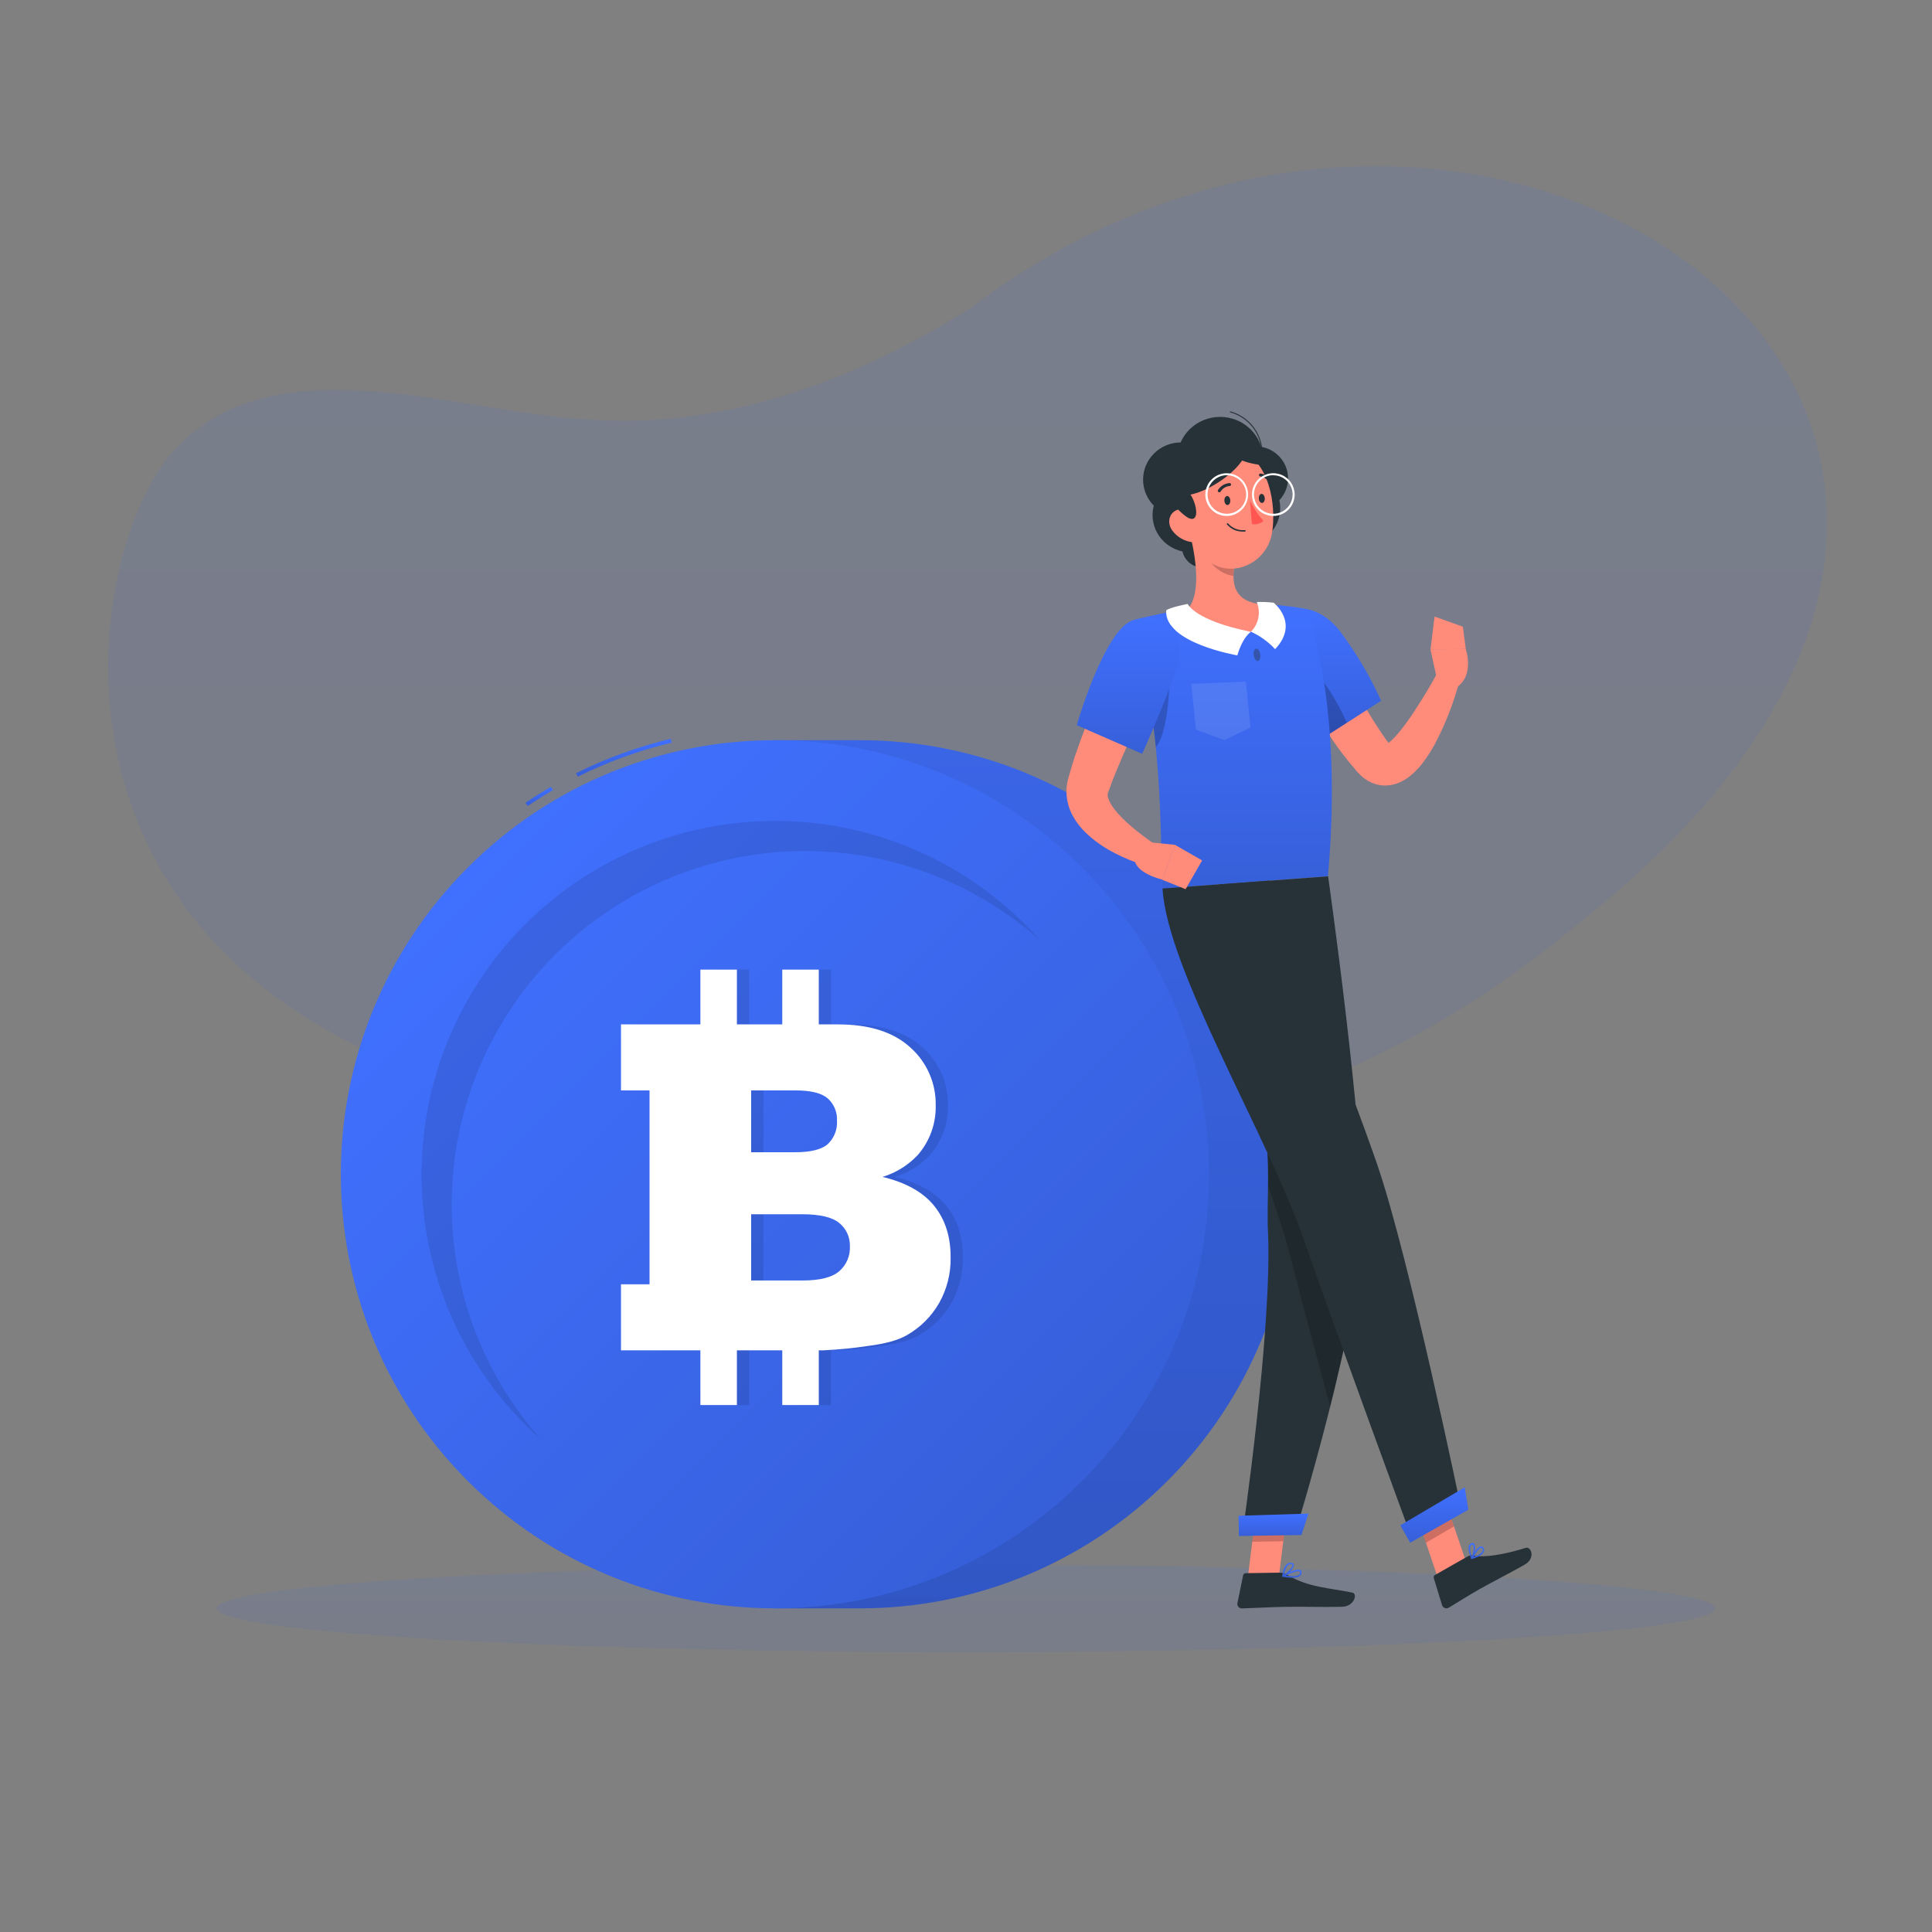 <svg width="500" height="500" viewBox="0 0 500 500" fill="none" xmlns="http://www.w3.org/2000/svg">
<rect x="0" y="0" width="500" height="500" fill="#808080" stroke="none"/>
<path opacity="0.1" d="M151.655 108.523C186.582 111.264 221.509 98.641 251.546 79.455C387.332 -22.938 571.109 109.806 409.963 237.797C330.478 304.76 248.943 303.012 167.886 290.728C3.246 273.403 18.32 149.8 43.604 118.204C69.278 87.388 117.935 106.763 151.655 108.523Z" fill="url(#paint0_linear)"/>
<path opacity="0.1" d="M250 427.56C357.082 427.56 443.89 422.492 443.89 416.24C443.89 409.988 357.082 404.92 250 404.92C142.917 404.92 56.11 409.988 56.11 416.24C56.11 422.492 142.917 427.56 250 427.56Z" fill="url(#paint1_linear)"/>
<path d="M222.63 191.56H200.55V416.24H222.63C237.383 416.24 251.991 413.334 265.621 407.689C279.25 402.043 291.635 393.768 302.066 383.336C312.498 372.905 320.773 360.52 326.419 346.891C332.064 333.261 334.97 318.653 334.97 303.9C334.97 289.147 332.064 274.539 326.419 260.909C320.773 247.28 312.498 234.895 302.066 224.464C291.635 214.032 279.25 205.757 265.621 200.111C251.991 194.466 237.383 191.56 222.63 191.56Z" fill="url(#paint2_linear)"/>
<path opacity="0.1" d="M222.63 191.56H200.55V416.24H222.63C237.383 416.24 251.991 413.334 265.621 407.689C279.25 402.043 291.635 393.768 302.066 383.336C312.498 372.905 320.773 360.52 326.419 346.891C332.064 333.261 334.97 318.653 334.97 303.9C334.97 289.147 332.064 274.539 326.419 260.909C320.773 247.28 312.498 234.895 302.066 224.464C291.635 214.032 279.25 205.757 265.621 200.111C251.991 194.466 237.383 191.56 222.63 191.56Z" fill="black"/>
<path d="M149.52 201L149.07 200.11C156.879 196.22 165.105 193.23 173.59 191.2L173.82 192.2C165.414 194.206 157.261 197.158 149.52 201Z" fill="url(#paint3_linear)"/>
<path d="M136.54 208.59L135.99 207.76C138.14 206.32 140.36 204.92 142.59 203.63L143.09 204.49C140.88 205.78 138.68 207.16 136.54 208.59Z" fill="url(#paint4_linear)"/>
<path d="M279.986 383.336C323.858 339.464 323.858 268.335 279.986 224.463C236.115 180.592 164.985 180.592 121.114 224.463C77.242 268.335 77.242 339.464 121.114 383.336C164.985 427.207 236.115 427.207 279.986 383.336Z" fill="url(#paint5_linear)"/>
<path opacity="0.1" d="M269.1 243.28C251.656 227.815 228.967 219.592 205.665 220.289C182.364 220.986 160.207 230.551 143.718 247.03C127.23 263.51 117.653 285.662 116.943 308.963C116.234 332.264 124.445 354.958 139.9 372.41C130.561 364.131 123.014 354.028 117.724 342.724C112.435 331.42 109.513 319.153 109.14 306.678C108.767 294.202 110.95 281.783 115.555 270.183C120.16 258.582 127.089 248.047 135.916 239.224C144.744 230.401 155.283 223.478 166.886 218.879C178.489 214.281 190.909 212.104 203.384 212.484C215.859 212.864 228.125 215.792 239.426 221.088C250.727 226.384 260.826 233.936 269.1 243.28Z" fill="black"/>
<path opacity="0.1" d="M244.94 312.09C242.08 308.543 237.62 306.04 231.56 304.58C235.031 303.528 238.166 301.583 240.65 298.94C243.755 295.397 245.421 290.82 245.32 286.11C245.377 283.287 244.823 280.485 243.696 277.896C242.569 275.307 240.895 272.992 238.79 271.11C234.43 267.11 228.187 265.11 220.06 265.11H215.06V250.94H205.6V265.11H193.87V250.94H184.42V265.11H163.87V282.2H171.26V332.37H163.87V349.46H184.42V363.63H193.87V349.46H205.6V363.63H215.06V349.46H216.26C220.17 349.279 224.069 348.895 227.94 348.31C232.353 347.743 235.653 346.823 237.84 345.55C241.305 343.579 244.184 340.721 246.18 337.27C248.218 333.676 249.254 329.601 249.18 325.47C249.213 320.103 247.8 315.643 244.94 312.09ZM197.56 282.2H209.07C213.023 282.2 215.793 282.89 217.38 284.27C218.183 284.991 218.814 285.882 219.228 286.879C219.641 287.876 219.827 288.952 219.77 290.03C219.842 291.155 219.665 292.283 219.252 293.332C218.839 294.381 218.2 295.326 217.38 296.1C215.793 297.5 212.963 298.2 208.89 298.2H197.56V282.2ZM220.34 329C218.5 330.593 215.337 331.39 210.85 331.39H197.56V314.25H210.79C215.363 314.25 218.557 315.007 220.37 316.52C221.256 317.243 221.964 318.16 222.439 319.201C222.914 320.241 223.144 321.377 223.11 322.52C223.174 323.74 222.957 324.958 222.477 326.081C221.997 327.205 221.266 328.203 220.34 329Z" fill="black"/>
<path d="M241.78 312.09C238.92 308.543 234.46 306.04 228.4 304.58C231.873 303.526 235.01 301.581 237.5 298.94C240.598 295.394 242.26 290.818 242.16 286.11C242.217 283.287 241.663 280.485 240.536 277.896C239.409 275.307 237.735 272.992 235.63 271.11C231.27 267.11 225.027 265.11 216.9 265.11H211.9V250.94H202.45V265.11H190.71V250.94H181.26V265.11H160.71V282.2H168.1V332.37H160.71V349.46H181.26V363.63H190.71V349.46H202.45V363.63H211.9V349.46H213.1C217.011 349.279 220.909 348.895 224.78 348.31C229.187 347.743 232.487 346.823 234.68 345.55C238.148 343.582 241.027 340.723 243.02 337.27C245.058 333.676 246.094 329.601 246.02 325.47C246.053 320.103 244.64 315.643 241.78 312.09ZM194.4 282.2H205.91C209.863 282.2 212.633 282.89 214.22 284.27C215.023 284.991 215.654 285.882 216.068 286.879C216.481 287.876 216.667 288.952 216.61 290.03C216.682 291.155 216.506 292.283 216.092 293.332C215.679 294.381 215.04 295.326 214.22 296.1C212.627 297.5 209.797 298.2 205.73 298.2H194.4V282.2ZM217.18 329C215.34 330.593 212.177 331.39 207.69 331.39H194.4V314.25H207.63C212.197 314.25 215.39 315.007 217.21 316.52C218.098 317.242 218.807 318.159 219.282 319.199C219.758 320.24 219.986 321.376 219.95 322.52C220.014 323.74 219.797 324.958 219.317 326.081C218.837 327.205 218.106 328.203 217.18 329Z" fill="white"/>
<path d="M308.07 142.92C313.477 142.92 317.86 138.604 317.86 133.28C317.86 127.956 313.477 123.64 308.07 123.64C302.663 123.64 298.28 127.956 298.28 133.28C298.28 138.604 302.663 142.92 308.07 142.92Z" fill="#263238"/>
<path d="M316.75 141.38C316.764 142.461 316.456 143.521 315.866 144.427C315.276 145.332 314.429 146.042 313.435 146.465C312.44 146.888 311.342 147.006 310.28 146.804C309.219 146.601 308.241 146.088 307.472 145.329C306.703 144.569 306.177 143.598 305.961 142.539C305.745 141.48 305.848 140.381 306.259 139.381C306.669 138.381 307.367 137.526 308.265 136.924C309.163 136.322 310.219 136 311.3 136C312.011 135.995 312.717 136.13 313.376 136.397C314.035 136.665 314.635 137.06 315.141 137.56C315.647 138.059 316.05 138.654 316.326 139.31C316.602 139.965 316.746 140.669 316.75 141.38Z" fill="#263238"/>
<path d="M321.53 141.13C326.937 141.13 331.32 136.814 331.32 131.49C331.32 126.166 326.937 121.85 321.53 121.85C316.123 121.85 311.74 126.166 311.74 131.49C311.74 136.814 316.123 141.13 321.53 141.13Z" fill="#263238"/>
<path d="M322.97 408.01L331 407.89L333.31 389.27L325.28 389.39L322.97 408.01Z" fill="#FF8B7B"/>
<path d="M371.85 407.58L379.11 403.34L373.29 386.17L366.04 390.41L371.85 407.58Z" fill="#FF8B7B"/>
<path d="M379.89 402.77L371.38 407.6C371.24 407.676 371.132 407.799 371.073 407.947C371.015 408.095 371.01 408.259 371.06 408.41L373.2 415.41C373.254 415.579 373.345 415.733 373.466 415.861C373.588 415.99 373.736 416.09 373.902 416.153C374.067 416.217 374.244 416.242 374.42 416.228C374.597 416.213 374.767 416.159 374.92 416.07C377.63 414.47 379.54 413.18 382.99 411.22C385.11 410.02 391.64 406.61 394.57 404.94C397.5 403.27 396.24 400.17 394.89 400.58C388.84 402.46 383.89 403.14 381.27 402.58C380.802 402.476 380.313 402.543 379.89 402.77Z" fill="#263238"/>
<path d="M331.16 407L322.39 407.14C322.232 407.141 322.08 407.197 321.958 407.297C321.836 407.397 321.752 407.536 321.72 407.69L320.25 414.85C320.212 415.023 320.214 415.202 320.255 415.373C320.297 415.545 320.377 415.705 320.49 415.841C320.603 415.977 320.745 416.086 320.907 416.158C321.068 416.231 321.243 416.266 321.42 416.26C324.58 416.16 329.15 415.9 333.12 415.84C337.77 415.77 341.79 415.96 347.24 415.84C350.53 415.79 351.39 412.45 350.01 412.17C343.71 410.89 338.58 410.82 333.1 407.56C332.517 407.199 331.846 407.005 331.16 407Z" fill="#263238"/>
<path d="M343.4 163.85C344.52 166.2 345.73 168.74 346.96 171.15C348.19 173.56 349.45 176.03 350.75 178.41C353.246 183.117 356.045 187.656 359.13 192L359.7 192.79C359.79 192.91 359.79 192.92 359.78 192.94C359.53 192.823 359.264 192.745 358.99 192.71C358.55 192.66 358.23 192.81 358.27 192.85C358.483 192.814 358.685 192.728 358.86 192.6C359.691 192.027 360.45 191.355 361.12 190.6C361.96 189.688 362.748 188.73 363.48 187.73C365.05 185.67 366.48 183.39 367.95 181.07C369.42 178.75 370.78 176.33 372.11 173.98L377.73 176.17C376.213 181.903 374.049 187.446 371.28 192.69C370.513 194.068 369.672 195.403 368.76 196.69C367.719 198.176 366.488 199.521 365.1 200.69C364.178 201.461 363.147 202.091 362.04 202.56C360.505 203.211 358.821 203.432 357.17 203.2C355.498 202.921 353.933 202.195 352.64 201.1C352.146 200.68 351.681 200.225 351.25 199.74L350.51 198.86C348.534 196.584 346.694 194.193 345 191.7C343.29 189.27 341.75 186.77 340.25 184.26C338.75 181.75 337.36 179.19 336.03 176.6C334.7 174.01 333.45 171.45 332.26 168.6L343.4 163.85Z" fill="#FF8B7B"/>
<path d="M329 163.8C326.84 171.16 342.08 191.23 342.08 191.23L357.44 181.35C354.544 174.987 350.973 168.952 346.79 163.35C340.45 155.28 331.33 155.72 329 163.8Z" fill="url(#paint6_linear)"/>
<path opacity="0.2" d="M338.32 172.44C341.48 173.79 346.13 181.44 348.55 187.04L342 191.23C338.358 186.36 335.082 181.226 332.2 175.87C334.29 173.61 336.65 171.73 338.32 172.44Z" fill="black"/>
<path d="M372.19 177.09L370.19 168.04L379.32 167.97C379.32 167.97 381.76 174.77 376.86 177.97L372.19 177.09Z" fill="#FF8B7B"/>
<path d="M371.26 159.56L378.58 162.19L379.35 167.97L370.22 168.04L371.26 159.56Z" fill="#FF8B7B"/>
<path opacity="0.2" d="M333.31 389.27L332.12 398.87L324.08 399L325.28 389.4L333.31 389.27Z" fill="black"/>
<path opacity="0.2" d="M366.04 390.41L373.3 386.18L376.29 395.03L369.03 399.26L366.04 390.41Z" fill="black"/>
<path d="M293.17 160.54C301.82 191.03 300.08 223.39 300.86 229.94C307.13 229.49 330.78 227.72 343.67 226.76C347.78 180.89 338.05 157.6 338.05 157.6C338.05 157.6 335.3 157.07 331.55 156.68C330.38 156.56 329.11 156.46 327.79 156.39C327.06 156.39 326.32 156.32 325.57 156.31C319.483 156.414 313.406 156.865 307.37 157.66C306.23 157.8 305.07 157.98 303.94 158.16C302.81 158.34 301.88 158.53 300.94 158.72C296.55 159.59 293.17 160.54 293.17 160.54Z" fill="url(#paint7_linear)"/>
<path opacity="0.1" d="M323.62 188.26L316.87 191.56L309.51 188.83L308.3 176.98L322.42 176.41L323.62 188.26Z" fill="white"/>
<path opacity="0.2" d="M302.31 173.62C303.08 176.57 302.2 190.03 299.12 193.35C298.7 189.04 298.12 184.54 297.4 179.94L302.31 173.62Z" fill="black"/>
<path d="M307.65 137C309.24 142.77 311.18 153.42 307.37 157.63C310.79 160.56 315.22 163.9 322.2 163.63C329.18 163.36 327.6 158.63 325.57 156.28C318.93 155.2 318.73 150.34 319.57 145.71L307.65 137Z" fill="#FF8B7B"/>
<path d="M307.37 156.3C307.37 156.3 309.19 160.61 323.74 163.51C321.33 165.28 320.23 169.61 320.23 169.61C320.23 169.61 301.23 166.42 301.81 157.96C302.8 157.16 307.37 156.3 307.37 156.3Z" fill="white"/>
<path d="M330 168C328.232 166.102 326.109 164.569 323.75 163.49C324.728 162.497 325.392 161.239 325.659 159.871C325.926 158.503 325.783 157.087 325.25 155.8C326.709 155.752 328.17 155.813 329.62 155.98C329.62 155.98 336.38 161.24 330 168Z" fill="white"/>
<path opacity="0.4" d="M324.45 169.6C324.58 170.48 325.07 171.13 325.55 171.06C326.03 170.99 326.3 170.22 326.17 169.34C326.04 168.46 325.55 167.8 325.08 167.87C324.61 167.94 324.32 168.71 324.45 169.6Z" fill="#263238"/>
<path opacity="0.2" d="M312.5 140.59L319.5 145.74C319.295 146.818 319.188 147.913 319.18 149.01C316.66 148.83 313.03 146.35 312.57 143.76C312.353 142.717 312.329 141.642 312.5 140.59Z" fill="black"/>
<path d="M315.76 129.83C321.913 129.83 326.9 124.919 326.9 118.86C326.9 112.801 321.913 107.89 315.76 107.89C309.608 107.89 304.62 112.801 304.62 118.86C304.62 124.919 309.608 129.83 315.76 129.83Z" fill="#263238"/>
<path d="M326.16 120.27C326.129 120.259 326.103 120.236 326.088 120.206C326.073 120.176 326.07 120.142 326.08 120.11C326.463 118.734 326.567 117.296 326.387 115.879C326.207 114.462 325.745 113.096 325.03 111.86C323.578 109.335 321.188 107.484 318.38 106.71C318.348 106.702 318.321 106.682 318.304 106.654C318.287 106.626 318.282 106.592 318.29 106.56C318.298 106.528 318.318 106.501 318.346 106.484C318.375 106.467 318.408 106.462 318.44 106.47C319.864 106.856 321.197 107.52 322.364 108.422C323.531 109.325 324.508 110.449 325.24 111.73C325.973 112.996 326.446 114.395 326.631 115.846C326.817 117.297 326.711 118.77 326.32 120.18C326.309 120.212 326.286 120.238 326.257 120.255C326.227 120.271 326.193 120.277 326.16 120.27Z" fill="#263238"/>
<path d="M324.93 132.09C329.58 132.09 333.35 128.378 333.35 123.8C333.35 119.222 329.58 115.51 324.93 115.51C320.28 115.51 316.51 119.222 316.51 123.8C316.51 128.378 320.28 132.09 324.93 132.09Z" fill="#263238"/>
<path d="M305.62 133.78C311.027 133.78 315.41 129.464 315.41 124.14C315.41 118.816 311.027 114.5 305.62 114.5C300.213 114.5 295.83 118.816 295.83 124.14C295.83 129.464 300.213 133.78 305.62 133.78Z" fill="#263238"/>
<path d="M306.3 128.27C307.38 136.16 307.61 140.84 311.91 144.61C318.39 150.28 327.91 145.92 329.21 137.87C330.39 130.62 328.43 118.93 320.43 116.35C318.67 115.772 316.791 115.654 314.972 116.007C313.153 116.36 311.455 117.172 310.039 118.367C308.622 119.562 307.535 121.099 306.881 122.832C306.227 124.565 306.027 126.437 306.3 128.27Z" fill="#FF8B7B"/>
<path d="M301.82 124.34C302.64 135.44 327.16 119.91 321.94 113.99C316.72 108.07 308.71 112.25 305.82 114.92C302.21 118.25 301.62 121.62 301.82 124.34Z" fill="#263238"/>
<path d="M320.91 114.45C325.43 113.07 333.15 121.13 326.23 120.32C319.31 119.51 315.61 116.08 320.91 114.45Z" fill="#263238"/>
<path d="M303.37 137.28C303.957 138.081 304.697 138.758 305.546 139.273C306.396 139.788 307.338 140.13 308.32 140.28C310.95 140.66 311.92 138.22 310.9 135.92C309.99 133.85 307.51 131.16 305.01 131.84C302.51 132.52 301.93 135.29 303.37 137.28Z" fill="#FF8B7B"/>
<path d="M335.1 397L321.51 397.21C321.51 397.21 329.36 343.52 328.14 318.54C327.77 310.94 328.98 300.31 326.98 288.92C324.44 274.56 323.22 268.84 319.98 250.7C317.64 237.76 315.57 228.89 315.57 228.89L343.71 226.79C343.71 226.79 352.9 291.5 352.63 315.99C352.31 341.43 335.1 397 335.1 397Z" fill="#263238"/>
<path d="M305.14 125.42C309.68 126.73 311.76 137.7 306.39 133.24C301.02 128.78 299.82 123.89 305.14 125.42Z" fill="#263238"/>
<path opacity="0.2" d="M327 288.89C327.956 294.84 328.351 300.866 328.18 306.89C330.52 313.5 332.56 319.76 333.98 325.33C336.47 335.08 340.41 349.86 344.25 364.07C348.42 347.43 352.48 328.2 352.61 315.94L327 288.89Z" fill="black"/>
<path d="M328.49 227.89C328.49 227.89 348.71 278.99 356.37 301.22C364.77 325.57 378.32 391.3 378.32 391.3L365.54 398.56C365.54 398.56 345.61 344.37 337.36 320.65C327.96 293.65 302.07 250.94 300.86 229.95L328.49 227.89Z" fill="#263238"/>
<path d="M380.01 390.71L364.95 399.25L362.4 394.75L379.07 384.92L380.01 390.71Z" fill="url(#paint8_linear)"/>
<path d="M336.81 397.26L320.62 397.51L320.54 392.28L338.63 391.72L336.81 397.26Z" fill="url(#paint9_linear)"/>
<path d="M316.87 129.59C316.92 130.24 317.3 130.74 317.72 130.7C318.14 130.66 318.44 130.12 318.4 129.48C318.36 128.84 317.97 128.34 317.55 128.37C317.13 128.4 316.82 129 316.87 129.59Z" fill="#263238"/>
<path d="M325.79 129.05C325.79 129.7 326.22 130.19 326.64 130.16C327.06 130.13 327.37 129.58 327.32 128.94C327.27 128.3 326.89 127.79 326.47 127.82C326.05 127.85 325.74 128.4 325.79 129.05Z" fill="#263238"/>
<path d="M323.49 129.54C324.409 131.458 325.587 133.241 326.99 134.84C326.577 135.182 326.096 135.431 325.578 135.569C325.06 135.707 324.518 135.731 323.99 135.64L323.49 129.54Z" fill="#FF5652"/>
<path d="M321.35 137.57C320.624 137.541 319.912 137.363 319.258 137.046C318.604 136.73 318.023 136.282 317.55 135.73C317.532 135.711 317.518 135.688 317.509 135.663C317.5 135.638 317.497 135.611 317.499 135.584C317.501 135.558 317.509 135.532 317.521 135.509C317.534 135.485 317.552 135.465 317.573 135.449C317.594 135.433 317.618 135.421 317.644 135.415C317.67 135.409 317.697 135.408 317.723 135.413C317.749 135.418 317.774 135.428 317.796 135.443C317.818 135.458 317.836 135.477 317.85 135.5C318.387 136.101 319.058 136.566 319.809 136.86C320.559 137.154 321.368 137.267 322.17 137.19C322.195 137.187 322.219 137.189 322.243 137.197C322.266 137.204 322.288 137.216 322.307 137.232C322.326 137.248 322.341 137.267 322.352 137.289C322.363 137.311 322.369 137.335 322.37 137.36C322.373 137.385 322.371 137.41 322.364 137.434C322.356 137.458 322.345 137.481 322.329 137.5C322.313 137.52 322.294 137.536 322.271 137.548C322.249 137.56 322.225 137.567 322.2 137.57C321.917 137.59 321.633 137.59 321.35 137.57Z" fill="#263238"/>
<path d="M315.51 127.4C315.445 127.399 315.383 127.378 315.33 127.34C315.288 127.314 315.252 127.279 315.224 127.238C315.195 127.198 315.175 127.152 315.165 127.103C315.155 127.055 315.154 127.005 315.164 126.956C315.173 126.907 315.192 126.861 315.22 126.82C315.537 126.3 315.976 125.864 316.499 125.551C317.021 125.237 317.612 125.055 318.22 125.02C318.321 125.02 318.418 125.06 318.489 125.131C318.56 125.203 318.6 125.299 318.6 125.4C318.6 125.501 318.56 125.597 318.489 125.669C318.418 125.74 318.321 125.78 318.22 125.78C317.744 125.819 317.285 125.971 316.88 126.223C316.474 126.475 316.135 126.82 315.89 127.23C315.85 127.292 315.793 127.341 315.725 127.372C315.658 127.402 315.583 127.412 315.51 127.4Z" fill="#263238"/>
<path d="M328.75 125.05C328.686 125.05 328.623 125.032 328.568 124.998C328.514 124.965 328.469 124.917 328.44 124.86C328.213 124.439 327.888 124.079 327.493 123.81C327.098 123.54 326.645 123.369 326.17 123.31C326.121 123.307 326.072 123.295 326.027 123.273C325.983 123.252 325.943 123.221 325.91 123.184C325.878 123.147 325.853 123.103 325.837 123.056C325.822 123.009 325.816 122.959 325.82 122.91C325.825 122.811 325.869 122.718 325.942 122.651C326.015 122.583 326.111 122.547 326.21 122.55C326.811 122.618 327.387 122.829 327.889 123.164C328.392 123.5 328.807 123.951 329.1 124.48C329.148 124.568 329.16 124.671 329.134 124.768C329.108 124.865 329.046 124.948 328.96 125C328.898 125.04 328.824 125.057 328.75 125.05Z" fill="#263238"/>
<path d="M382.89 402.68C382.256 403.017 381.585 403.279 380.89 403.46C380.855 403.471 380.817 403.471 380.781 403.46C380.746 403.449 380.714 403.428 380.69 403.4C380.671 403.368 380.66 403.332 380.66 403.295C380.66 403.258 380.671 403.222 380.69 403.19C380.86 402.89 382.33 400.19 383.32 400.19C383.431 400.189 383.54 400.217 383.637 400.271C383.733 400.326 383.814 400.404 383.87 400.5C383.983 400.652 384.055 400.829 384.081 401.016C384.108 401.203 384.087 401.393 384.02 401.57C383.779 402.056 383.381 402.447 382.89 402.68ZM381.27 402.96C382.59 402.52 383.48 401.96 383.68 401.43C383.724 401.308 383.736 401.177 383.715 401.049C383.694 400.922 383.641 400.801 383.56 400.7C383.48 400.58 383.41 400.56 383.35 400.56C382.83 400.59 381.89 401.91 381.27 403V402.96Z" fill="url(#paint10_linear)"/>
<path d="M381 403.45H380.9C380.866 403.448 380.833 403.436 380.805 403.417C380.777 403.398 380.754 403.371 380.74 403.34C380.74 403.25 379.74 401.14 380.16 400.02C380.207 399.882 380.283 399.756 380.383 399.651C380.483 399.546 380.605 399.463 380.74 399.41C380.864 399.34 381.008 399.315 381.148 399.339C381.288 399.362 381.416 399.433 381.51 399.54C382.1 400.24 381.57 402.54 381.07 403.36C381.059 403.398 381.034 403.43 381 403.45ZM380.81 399.82C380.739 399.857 380.676 399.908 380.624 399.97C380.573 400.032 380.534 400.103 380.51 400.18C380.377 401.086 380.523 402.01 380.93 402.83C381.34 401.88 381.57 400.22 381.22 399.83C381.22 399.83 381.12 399.7 380.89 399.83L380.81 399.82Z" fill="url(#paint11_linear)"/>
<path d="M332 408.06C331.966 408.048 331.936 408.026 331.913 407.998C331.89 407.97 331.875 407.936 331.87 407.9C331.862 407.862 331.868 407.822 331.886 407.787C331.904 407.753 331.934 407.725 331.97 407.71C332.33 407.51 335.53 405.83 336.51 406.35C336.602 406.401 336.68 406.474 336.736 406.564C336.792 406.653 336.824 406.755 336.83 406.86C336.853 407.031 336.835 407.205 336.775 407.367C336.716 407.529 336.618 407.674 336.49 407.79C335.62 408.58 333.32 408.3 332.02 408.06H332ZM336.26 406.66C335.65 406.46 333.92 407.15 332.65 407.78C334.43 408.05 335.75 407.95 336.24 407.51C336.324 407.432 336.387 407.335 336.423 407.226C336.46 407.118 336.469 407.003 336.45 406.89C336.454 406.848 336.444 406.807 336.422 406.771C336.401 406.735 336.368 406.707 336.33 406.69L336.26 406.66Z" fill="url(#paint12_linear)"/>
<path d="M332 408.06H331.95C331.921 408.043 331.899 408.017 331.884 407.987C331.87 407.957 331.865 407.923 331.87 407.89C331.87 407.8 332.06 405.63 333.06 404.78C333.202 404.654 333.368 404.558 333.549 404.5C333.73 404.441 333.921 404.421 334.11 404.44C334.64 404.44 334.79 404.74 334.83 404.96C334.99 405.86 333.1 407.63 332.14 408.08C332.092 408.088 332.043 408.081 332 408.06ZM334.28 404.82H334.08C333.941 404.807 333.8 404.823 333.667 404.868C333.535 404.913 333.413 404.985 333.31 405.08C332.728 405.787 332.379 406.657 332.31 407.57C333.31 406.96 334.57 405.57 334.48 405.03C334.473 404.973 334.446 404.921 334.404 404.883C334.362 404.844 334.307 404.822 334.25 404.82H334.28Z" fill="url(#paint13_linear)"/>
<path d="M302 171C299.74 175.66 297.46 180.45 295.25 185.19C294.14 187.57 293.04 189.94 292 192.32C290.96 194.7 289.92 197.08 288.94 199.46C288.48 200.65 287.94 201.84 287.55 203.01L286.91 204.76C286.827 204.911 286.763 205.073 286.72 205.24C286.618 205.744 286.67 206.267 286.87 206.74C287.19 207.566 287.617 208.346 288.14 209.06C290.58 212.42 294.83 215.7 298.86 218.51L296.45 224C295.059 223.597 293.69 223.12 292.35 222.57C291.012 222.033 289.704 221.426 288.43 220.75C285.688 219.363 283.164 217.581 280.94 215.46C279.647 214.215 278.546 212.787 277.67 211.22C276.607 209.317 276.033 207.18 276 205C275.985 203.832 276.133 202.667 276.44 201.54L277.03 199.48C277.41 198.11 277.85 196.81 278.27 195.48C280.05 190.23 282.05 185.16 284.2 180.17C286.35 175.18 288.66 170.33 291.2 165.45L302 171Z" fill="#FF8B7B"/>
<path d="M293.18 160.54C285.85 162.84 278.65 187.67 278.65 187.67L295.59 195.08C295.59 195.08 301.08 183.08 304.23 173.68C307.66 163.43 302.05 157.76 293.18 160.54Z" fill="url(#paint14_linear)"/>
<path d="M296 217.84L304.12 218.64L300.82 227.64C300.82 227.64 293.52 226.02 293.61 222.04L296 217.84Z" fill="#FF8B7B"/>
<path d="M311.12 222.68L306.83 230.12L300.76 227.68L304.07 218.64L311.12 222.68Z" fill="#FF8B7B"/>
<path d="M317.51 133.53C316.415 133.538 315.342 133.22 314.427 132.618C313.512 132.015 312.797 131.154 312.373 130.144C311.948 129.134 311.833 128.021 312.042 126.946C312.25 125.871 312.774 124.881 313.546 124.104C314.317 123.327 315.303 122.796 316.377 122.579C317.45 122.363 318.564 122.47 319.577 122.887C320.59 123.305 321.456 124.013 322.065 124.924C322.675 125.834 323 126.905 323 128C322.998 129.459 322.42 130.858 321.392 131.893C320.364 132.929 318.969 133.517 317.51 133.53ZM317.51 122.97C316.521 122.97 315.555 123.263 314.732 123.813C313.91 124.362 313.269 125.143 312.891 126.057C312.512 126.97 312.413 127.976 312.606 128.945C312.799 129.915 313.275 130.806 313.975 131.506C314.674 132.205 315.565 132.681 316.535 132.874C317.505 133.067 318.51 132.968 319.424 132.589C320.337 132.211 321.118 131.57 321.668 130.748C322.217 129.926 322.51 128.959 322.51 127.97C322.502 126.649 321.972 125.385 321.035 124.454C320.098 123.523 318.831 123 317.51 123V122.97Z" fill="white"/>
<path d="M329.53 133.53C328.436 133.53 327.367 133.206 326.458 132.598C325.548 131.99 324.84 131.127 324.421 130.116C324.002 129.106 323.893 127.994 324.106 126.921C324.32 125.848 324.846 124.863 325.62 124.09C326.393 123.316 327.378 122.79 328.451 122.576C329.524 122.363 330.636 122.472 331.646 122.891C332.657 123.31 333.52 124.018 334.128 124.928C334.736 125.837 335.06 126.906 335.06 128C335.057 129.466 334.474 130.871 333.437 131.907C332.401 132.944 330.996 133.527 329.53 133.53ZM329.53 122.97C328.541 122.97 327.574 123.263 326.752 123.813C325.93 124.362 325.289 125.143 324.911 126.057C324.532 126.97 324.433 127.976 324.626 128.945C324.819 129.915 325.295 130.806 325.994 131.506C326.694 132.205 327.585 132.681 328.555 132.874C329.524 133.067 330.53 132.968 331.443 132.589C332.357 132.211 333.138 131.57 333.687 130.748C334.237 129.926 334.53 128.959 334.53 127.97C334.522 126.649 333.992 125.385 333.055 124.454C332.118 123.523 330.851 123 329.53 123V122.97Z" fill="white"/>
<defs>
<linearGradient id="paint0_linear" x1="472.83" y1="43" x2="472.83" y2="297.382" gradientUnits="userSpaceOnUse">
<stop stop-color="#4070FF"/>
<stop offset="1" stop-color="#365FD9"/>
</linearGradient>
<linearGradient id="paint1_linear" x1="443.89" y1="404.92" x2="443.89" y2="427.56" gradientUnits="userSpaceOnUse">
<stop stop-color="#4070FF"/>
<stop offset="1" stop-color="#365FD9"/>
</linearGradient>
<linearGradient id="paint2_linear" x1="334.97" y1="191.56" x2="334.97" y2="416.24" gradientUnits="userSpaceOnUse">
<stop stop-color="#4070FF"/>
<stop offset="1" stop-color="#365FD9"/>
</linearGradient>
<linearGradient id="paint3_linear" x1="173.82" y1="191.2" x2="173.82" y2="201" gradientUnits="userSpaceOnUse">
<stop stop-color="#4070FF"/>
<stop offset="1" stop-color="#365FD9"/>
</linearGradient>
<linearGradient id="paint4_linear" x1="143.09" y1="203.63" x2="143.09" y2="208.59" gradientUnits="userSpaceOnUse">
<stop stop-color="#4070FF"/>
<stop offset="1" stop-color="#365FD9"/>
</linearGradient>
<linearGradient id="paint5_linear" x1="200.55" y1="145.027" x2="359.423" y2="303.899" gradientUnits="userSpaceOnUse">
<stop stop-color="#4070FF"/>
<stop offset="1" stop-color="#365FD9"/>
</linearGradient>
<linearGradient id="paint6_linear" x1="357.44" y1="157.514" x2="357.44" y2="191.23" gradientUnits="userSpaceOnUse">
<stop stop-color="#4070FF"/>
<stop offset="1" stop-color="#365FD9"/>
</linearGradient>
<linearGradient id="paint7_linear" x1="344.683" y1="156.31" x2="344.683" y2="229.94" gradientUnits="userSpaceOnUse">
<stop stop-color="#4070FF"/>
<stop offset="1" stop-color="#365FD9"/>
</linearGradient>
<linearGradient id="paint8_linear" x1="380.01" y1="384.92" x2="380.01" y2="399.25" gradientUnits="userSpaceOnUse">
<stop stop-color="#4070FF"/>
<stop offset="1" stop-color="#365FD9"/>
</linearGradient>
<linearGradient id="paint9_linear" x1="338.63" y1="391.72" x2="338.63" y2="397.51" gradientUnits="userSpaceOnUse">
<stop stop-color="#4070FF"/>
<stop offset="1" stop-color="#365FD9"/>
</linearGradient>
<linearGradient id="paint10_linear" x1="384.092" y1="400.19" x2="384.092" y2="403.468" gradientUnits="userSpaceOnUse">
<stop stop-color="#4070FF"/>
<stop offset="1" stop-color="#365FD9"/>
</linearGradient>
<linearGradient id="paint11_linear" x1="381.77" y1="399.33" x2="381.77" y2="403.45" gradientUnits="userSpaceOnUse">
<stop stop-color="#4070FF"/>
<stop offset="1" stop-color="#365FD9"/>
</linearGradient>
<linearGradient id="paint12_linear" x1="336.84" y1="406.251" x2="336.84" y2="408.311" gradientUnits="userSpaceOnUse">
<stop stop-color="#4070FF"/>
<stop offset="1" stop-color="#365FD9"/>
</linearGradient>
<linearGradient id="paint13_linear" x1="334.84" y1="404.433" x2="334.84" y2="408.083" gradientUnits="userSpaceOnUse">
<stop stop-color="#4070FF"/>
<stop offset="1" stop-color="#365FD9"/>
</linearGradient>
<linearGradient id="paint14_linear" x1="305.25" y1="159.836" x2="305.25" y2="195.08" gradientUnits="userSpaceOnUse">
<stop stop-color="#4070FF"/>
<stop offset="1" stop-color="#365FD9"/>
</linearGradient>
</defs>
</svg>
